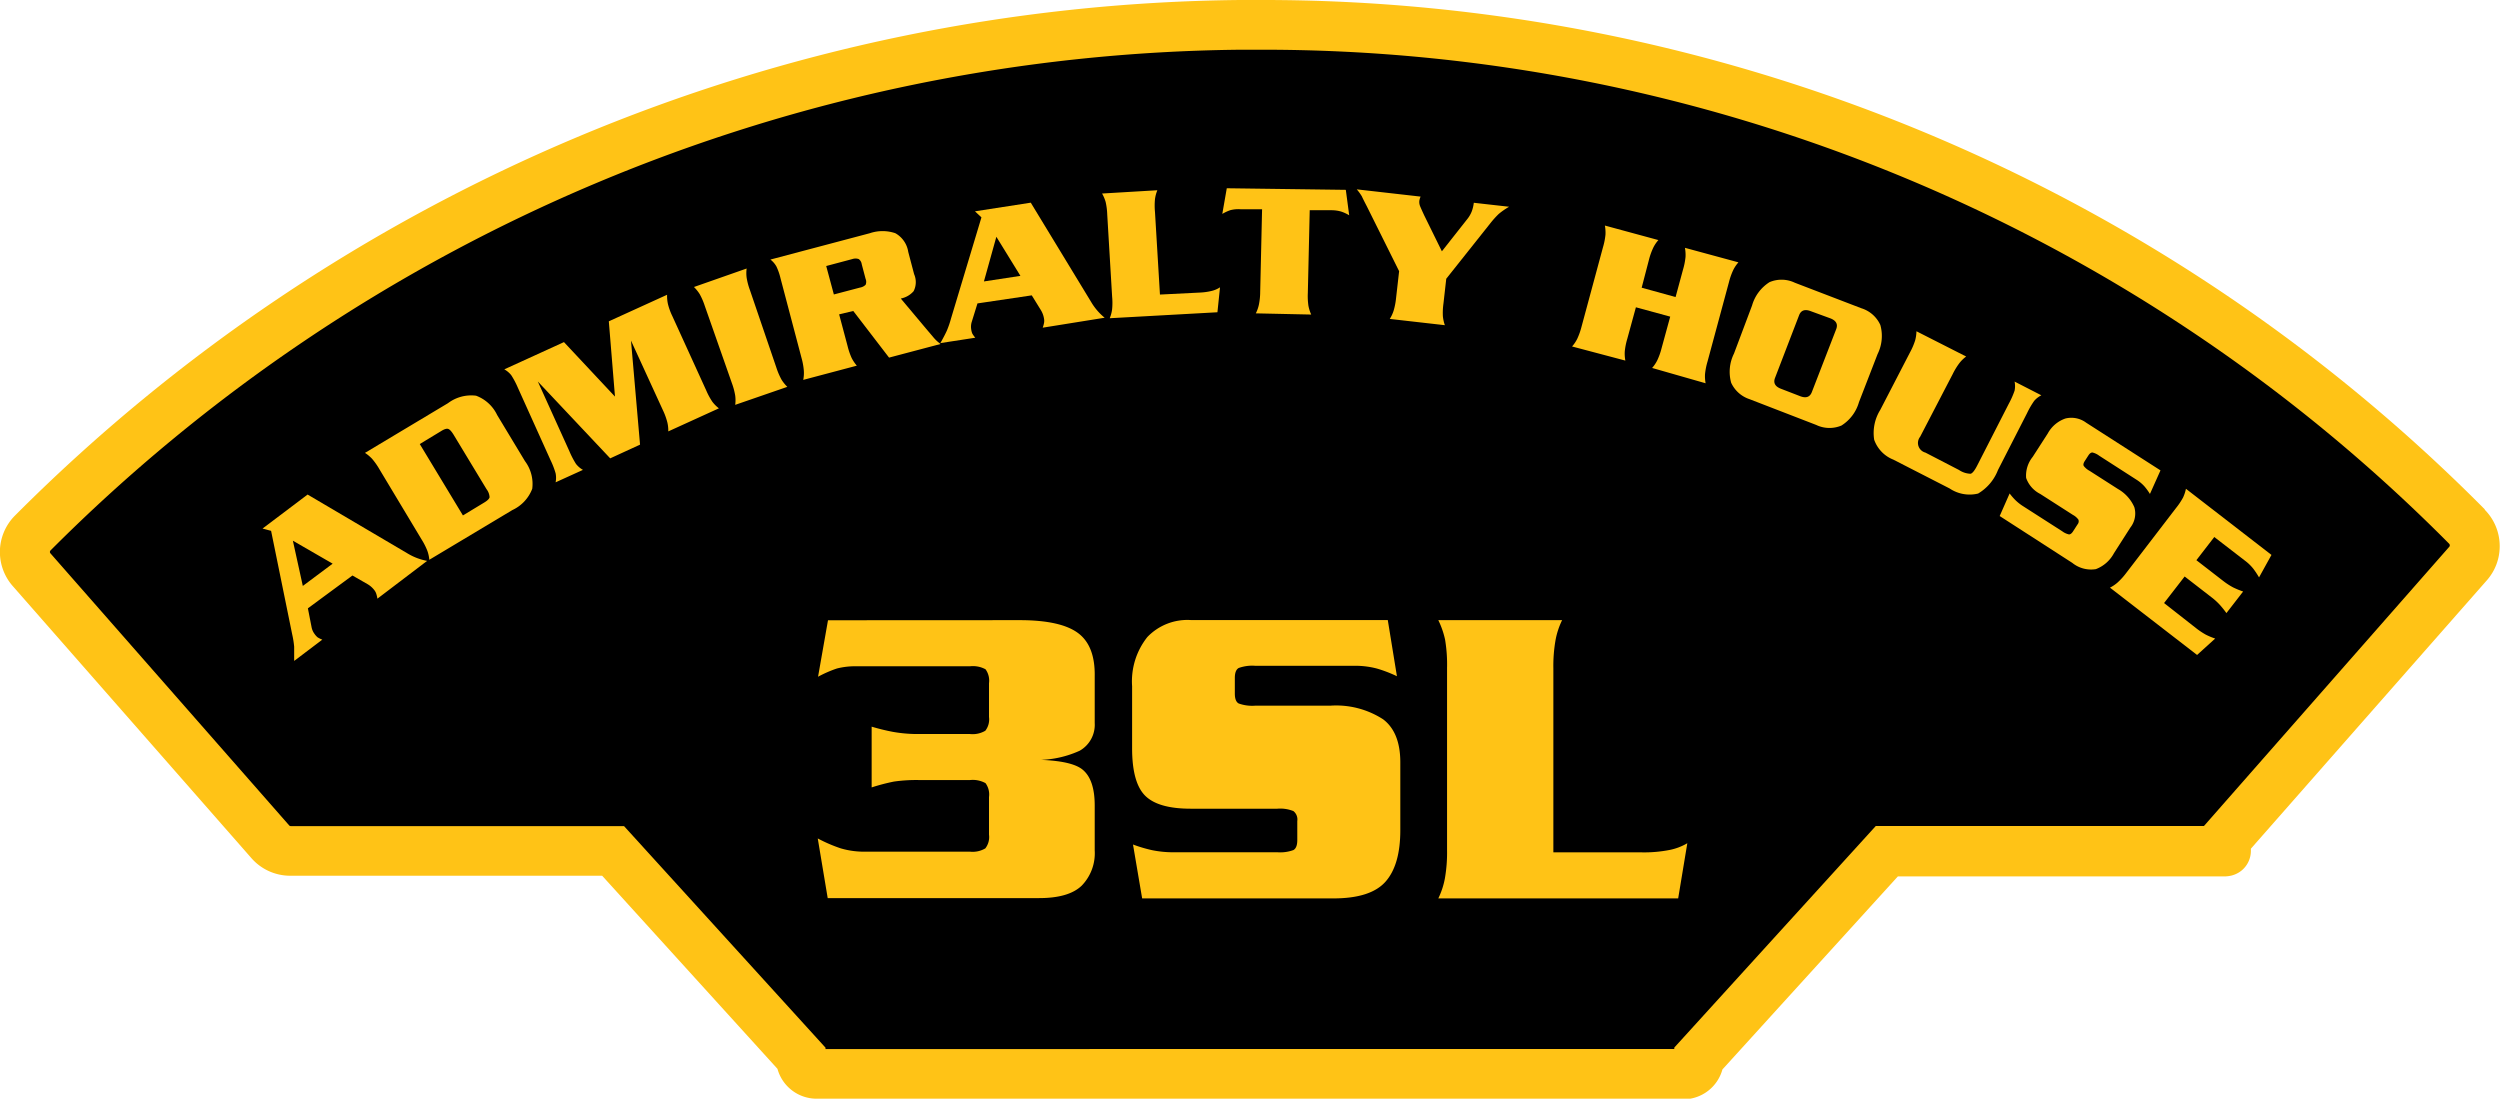 <svg id="Layer_1" data-name="Layer 1" xmlns="http://www.w3.org/2000/svg" viewBox="0 0 251.39 110.48"><defs><style>.cls-1{fill:#ffc316;}</style></defs><title>3</title><path d="M250,53A170.54,170.54,0,0,0,126.62,2.5,173.91,173.91,0,0,0,5.2,53.59a2.71,2.71,0,0,0-.13,3.7l24,27.36a2.7,2.7,0,0,0,2,.92H63.57l18.87,20.76A1.62,1.62,0,0,0,84,108h87.19a1.62,1.62,0,0,0,1.58-1.66l18.87-20.76h33.89c.78,0-.52-.33,0-.92l24.6-28A2.71,2.71,0,0,0,250,53Z" transform="translate(-1.92 0)"/><path class="cls-1" d="M84,110.48a4.08,4.08,0,0,1-3.9-3h0L62.47,88.06H31.11a5.18,5.18,0,0,1-3.91-1.77h0l-24-27.36a5.19,5.19,0,0,1-1.29-3.42h0a5.19,5.19,0,0,1,1.53-3.68h0A176.4,176.4,0,0,1,126.59,0h2A173,173,0,0,1,251.79,51.23h0L250,53l1.77-1.75a5.2,5.2,0,0,1,1.51,3.67h0A5.17,5.17,0,0,1,252,58.34h0l-23.74,27c0,.06,0,.13,0,.2h0a2.56,2.56,0,0,1-.94,2h0a2.61,2.61,0,0,1-1,.5h0a3.21,3.21,0,0,1-.8.09H192.76l-17.64,19.41a4.08,4.08,0,0,1-3.9,3H84Zm86.28-5v-.14l20.26-22.28h33l.07-.08h0l24.6-28a.2.2,0,0,0,.05-.15h0a.23.23,0,0,0-.07-.16h0A168,168,0,0,0,128.63,5h-2A171.41,171.41,0,0,0,7,55.35H7a.22.22,0,0,0-.06.16h0a.2.2,0,0,0,.06.14h0L31,83a.21.21,0,0,0,.16.07H64.67l20.26,22.28v.14Z" transform="translate(-1.92 0)"/><path class="cls-1" d="M104.44,62.36q4.11,0,5.86,1.28T112,68V72.7a3,3,0,0,1-1.51,2.79,10.28,10.28,0,0,1-5,.9q4.07,0,5.29,1T112,81v4.51a4.68,4.68,0,0,1-1.31,3.55q-1.31,1.26-4.33,1.25H85.15l-1-6a14.79,14.79,0,0,0,2.32,1,8.3,8.3,0,0,0,2.54.33H99.45a2.51,2.51,0,0,0,1.55-.33,1.86,1.86,0,0,0,.37-1.38V80.15a1.93,1.93,0,0,0-.35-1.4,2.65,2.65,0,0,0-1.57-.31H94.38a15.76,15.76,0,0,0-2.56.15,19.79,19.79,0,0,0-2.25.59V73.07a21.38,21.38,0,0,0,2.12.52,14.14,14.14,0,0,0,2.69.22h5.07a2.51,2.51,0,0,0,1.55-.33,1.86,1.86,0,0,0,.37-1.38V68.7a1.93,1.93,0,0,0-.35-1.4A2.66,2.66,0,0,0,99.45,67H88.08a7.36,7.36,0,0,0-2,.22,12,12,0,0,0-1.9.83l1-5.68Z" transform="translate(-1.92 0)"/><path class="cls-1" d="M142.39,68a13.15,13.15,0,0,0-2-.77,8.51,8.51,0,0,0-2.32-.28h-9.93a4,4,0,0,0-1.66.22q-.39.22-.39,1v1.57q0,.79.39,1a4,4,0,0,0,1.66.22h7.56A8.68,8.68,0,0,1,141,72.33q1.73,1.31,1.73,4.33v6.82q0,3.5-1.49,5.18T136,90.34H116.77l-.92-5.42a14.18,14.18,0,0,0,1.92.57,10.59,10.59,0,0,0,2.27.21h10.32a3.87,3.87,0,0,0,1.62-.22c.26-.15.39-.48.39-1V82.56a1.07,1.07,0,0,0-.39-1,3.55,3.55,0,0,0-1.62-.24h-8.7q-3.28,0-4.59-1.31t-1.31-4.77V69a7.16,7.16,0,0,1,1.53-4.94,5.57,5.57,0,0,1,4.37-1.71h19.81Z" transform="translate(-1.92 0)"/><path class="cls-1" d="M167,85.71a13.35,13.35,0,0,0,2.8-.24,5.66,5.66,0,0,0,1.79-.68l-.92,5.55H146.55a7.84,7.84,0,0,0,.66-2,15,15,0,0,0,.22-2.84V67.17a15.16,15.16,0,0,0-.2-2.86,8.63,8.63,0,0,0-.68-1.95H159a7.79,7.79,0,0,0-.66,2,15,15,0,0,0-.22,2.84V85.71Z" transform="translate(-1.92 0)"/><path class="cls-1" d="M32.88,61.17l.37,1.89a1.65,1.65,0,0,0,.31.7,1.72,1.72,0,0,0,.3.33,2.79,2.79,0,0,0,.47.23l-2.83,2.14q0-.92,0-1.43a9.38,9.38,0,0,0-.2-1.25l-2.12-10.4-.86-.23,4.53-3.42,10.1,5.95a5.86,5.86,0,0,0,1.92.72l-5,3.8a3,3,0,0,0-.12-.51,1.15,1.15,0,0,0-.16-.31,2.36,2.36,0,0,0-.71-.64l-1.52-.87Zm2.49-4.49-4-2.31,1,4.55Z" transform="translate(-1.92 0)"/><path class="cls-1" d="M40.07,47.18a6.82,6.82,0,0,0-.74-1.05,3.86,3.86,0,0,0-.71-.59l8.35-5a3.88,3.88,0,0,1,2.82-.75,3.82,3.82,0,0,1,2.12,1.94l2.8,4.64a3.82,3.82,0,0,1,.73,2.78,3.88,3.88,0,0,1-2,2.14l-8.35,5a3.52,3.52,0,0,0-.2-.91,6.74,6.74,0,0,0-.58-1.14Zm8.4,4.65,2.13-1.29q.5-.3.55-.54a1.44,1.44,0,0,0-.3-.8l-3.29-5.44q-.33-.55-.57-.63t-.73.23l-2.13,1.29Z" transform="translate(-1.92 0)"/><path class="cls-1" d="M63.14,32.31,69,29.64a3.82,3.82,0,0,0,.08.91,6.06,6.06,0,0,0,.44,1.22l3.42,7.5a6.81,6.81,0,0,0,.62,1.14,3.45,3.45,0,0,0,.65.65l-5.09,2.32a3.51,3.51,0,0,0-.1-.93,6.71,6.71,0,0,0-.44-1.2l-3.21-7,.91,10.46-3,1.38L56,38.36l3.17,7a8.56,8.56,0,0,0,.67,1.29,2.36,2.36,0,0,0,.7.6l-2.75,1.25a2.33,2.33,0,0,0,0-.91,8.39,8.39,0,0,0-.52-1.34L54,39a8.41,8.41,0,0,0-.67-1.27,2.34,2.34,0,0,0-.7-.59l6-2.74,5.13,5.48Z" transform="translate(-1.92 0)"/><path class="cls-1" d="M75.85,40.71a3.52,3.52,0,0,0,0-.93,6.75,6.75,0,0,0-.33-1.24l-2.73-7.78a6.77,6.77,0,0,0-.51-1.18,3.87,3.87,0,0,0-.58-.72L77,27a3.48,3.48,0,0,0,0,.93,6.65,6.65,0,0,0,.33,1.24L80,37a6.83,6.83,0,0,0,.51,1.18,3.87,3.87,0,0,0,.58.72Z" transform="translate(-1.92 0)"/><path class="cls-1" d="M86.3,31.61l.85,3.19A6.83,6.83,0,0,0,87.56,36a3.84,3.84,0,0,0,.52.77l-5.39,1.43a3.52,3.52,0,0,0,.06-.93A6.72,6.72,0,0,0,82.52,36l-2.11-8A6.06,6.06,0,0,0,80,26.81a2.29,2.29,0,0,0-.61-.71l10-2.65a4,4,0,0,1,2.56,0,2.6,2.6,0,0,1,1.3,1.88l.59,2.24a2,2,0,0,1-.05,1.71,2.29,2.29,0,0,1-1.29.74L95,33l.78.92a3.92,3.92,0,0,0,.72.67l-5.18,1.37-3.6-4.69Zm-.53-2,2.62-.69a1.07,1.07,0,0,0,.57-.28.75.75,0,0,0,0-.6l-.39-1.48a.76.76,0,0,0-.3-.51,1,1,0,0,0-.64,0L85,26.75Z" transform="translate(-1.92 0)"/><path class="cls-1" d="M100.21,30.51l-.57,1.84a1.64,1.64,0,0,0-.06.76,1.7,1.7,0,0,0,.11.43,2.69,2.69,0,0,0,.3.42l-3.51.54q.45-.8.66-1.27a9.32,9.32,0,0,0,.41-1.2l3.06-10.17-.65-.61,5.61-.87,6.08,10A5.89,5.89,0,0,0,113,31.95l-6.23,1a3,3,0,0,0,.14-.51,1.14,1.14,0,0,0,0-.35,2.37,2.37,0,0,0-.32-.9l-.92-1.49Zm4.32-2.77-2.42-3.93-1.25,4.49Z" transform="translate(-1.92 0)"/><path class="cls-1" d="M122.56,29.42a6,6,0,0,0,1.25-.18,2.56,2.56,0,0,0,.79-.35l-.26,2.51L113.51,32a3.52,3.52,0,0,0,.24-.9,6.71,6.71,0,0,0,0-1.28l-.49-8.23a6.81,6.81,0,0,0-.16-1.28,3.88,3.88,0,0,0-.36-.85l5.56-.33a3.52,3.52,0,0,0-.24.9,6.72,6.72,0,0,0,0,1.28l.5,8.31Z" transform="translate(-1.92 0)"/><path class="cls-1" d="M137.25,19.09l.34,2.56a3.94,3.94,0,0,0-.79-.37,3.46,3.46,0,0,0-1-.14l-2.18,0-.19,8.32a6.89,6.89,0,0,0,.06,1.29,3.89,3.89,0,0,0,.28.88l-5.57-.12a3.52,3.52,0,0,0,.31-.88,6.68,6.68,0,0,0,.13-1.27l.19-8.32-2.18,0a3.28,3.28,0,0,0-1,.09,4.34,4.34,0,0,0-.82.38l.45-2.58Z" transform="translate(-1.92 0)"/><path class="cls-1" d="M142.61,27.27l-3.25-6.53q-.36-.69-.5-1a5,5,0,0,0-.51-.7l6.42.73a1.63,1.63,0,0,0-.12.38,1.12,1.12,0,0,0,.06.56q.1.25.42.94l1.78,3.62,2.53-3.21a3,3,0,0,0,.48-.82,3.73,3.73,0,0,0,.2-.85l3.55.4a7.3,7.3,0,0,0-1.05.73,9.25,9.25,0,0,0-.82.91l-4.45,5.6-.28,2.48a6.83,6.83,0,0,0-.06,1.29,3.83,3.83,0,0,0,.2.9l-5.54-.63a3.5,3.5,0,0,0,.39-.84A6.72,6.72,0,0,0,142.3,30Z" transform="translate(-1.92 0)"/><path class="cls-1" d="M170.41,29.87l.75-2.77a6.86,6.86,0,0,0,.25-1.26,3.91,3.91,0,0,0-.06-.92l5.38,1.46a3.48,3.48,0,0,0-.52.77,6.72,6.72,0,0,0-.43,1.21l-2.16,8a6.87,6.87,0,0,0-.25,1.26,3.85,3.85,0,0,0,.06.92L168.05,37a3.54,3.54,0,0,0,.52-.77,6.71,6.71,0,0,0,.43-1.21l.87-3.18-3.45-.94-.87,3.18a6.77,6.77,0,0,0-.25,1.26,3.81,3.81,0,0,0,.06.92L160,34.84a3.51,3.51,0,0,0,.52-.77,6.79,6.79,0,0,0,.43-1.21l2.16-8a6.87,6.87,0,0,0,.25-1.26,3.91,3.91,0,0,0-.06-.92l5.38,1.46a3.49,3.49,0,0,0-.52.78,6.64,6.64,0,0,0-.43,1.21L167,28.93Z" transform="translate(-1.92 0)"/><path class="cls-1" d="M178.1,30.72a4.11,4.11,0,0,1,1.76-2.35,3.09,3.09,0,0,1,2.54.06L189.1,31A3.1,3.1,0,0,1,191,32.68a4.1,4.1,0,0,1-.28,2.93l-1.87,4.83a4.11,4.11,0,0,1-1.76,2.35,3.09,3.09,0,0,1-2.54-.06l-6.7-2.59A3.1,3.1,0,0,1,176,38.49a4.1,4.1,0,0,1,.28-2.93ZM180.41,38q-.29.75.59,1.09l1.94.75q.88.34,1.17-.41l2.45-6.33q.29-.75-.59-1.09L184,31.29q-.88-.34-1.17.41Z" transform="translate(-1.92 0)"/><path class="cls-1" d="M198.91,47.26a2.21,2.21,0,0,0,1.17.38q.28-.08.67-.85l3.17-6.2a8.45,8.45,0,0,0,.58-1.31,2.35,2.35,0,0,0,0-.91l2.69,1.38a2.32,2.32,0,0,0-.72.56,8.41,8.41,0,0,0-.72,1.24l-2.92,5.71a4.73,4.73,0,0,1-2,2.37,3.6,3.6,0,0,1-2.86-.51l-5.66-2.9a3.35,3.35,0,0,1-1.93-2,4.39,4.39,0,0,1,.61-3l3-5.8a6.75,6.75,0,0,0,.51-1.19,3.84,3.84,0,0,0,.13-.92l5,2.54a3.49,3.49,0,0,0-.67.65,6.76,6.76,0,0,0-.67,1.09L195,43.92a1,1,0,0,0,.53,1.59Z" transform="translate(-1.92 0)"/><path class="cls-1" d="M218.11,49.67a5.93,5.93,0,0,0-.57-.78,3.84,3.84,0,0,0-.81-.67L213,45.82a1.8,1.8,0,0,0-.68-.32c-.13,0-.26.09-.39.28l-.38.59c-.13.2-.16.36-.1.48a1.8,1.8,0,0,0,.58.49l2.86,1.83A3.89,3.89,0,0,1,216.54,51a2.28,2.28,0,0,1-.4,2.05l-1.65,2.58a3.44,3.44,0,0,1-1.82,1.6,3,3,0,0,1-2.37-.63L203,51.89l1-2.27a6.34,6.34,0,0,0,.59.68,4.8,4.8,0,0,0,.81.63l3.9,2.5a1.75,1.75,0,0,0,.67.31q.2,0,.39-.28l.47-.73a.48.48,0,0,0,.09-.47,1.61,1.61,0,0,0-.55-.48l-3.29-2.11a2.87,2.87,0,0,1-1.42-1.61,3,3,0,0,1,.66-2.12l1.52-2.36a3.21,3.21,0,0,1,1.78-1.5,2.5,2.5,0,0,1,2.07.42l7.48,4.8Z" transform="translate(-1.92 0)"/><path class="cls-1" d="M222.73,63.15a7.4,7.4,0,0,0,1,.67,6.92,6.92,0,0,0,.94.39l-1.82,1.65-8.76-6.77a3.52,3.52,0,0,0,.77-.52,6.73,6.73,0,0,0,.86-.95l5-6.52a6.89,6.89,0,0,0,.72-1.07,4,4,0,0,0,.29-.88l8.6,6.65-1.25,2.26a9,9,0,0,0-.56-.85,4.57,4.57,0,0,0-.88-.85L224.58,54l-1.8,2.33,2.7,2.09a7,7,0,0,0,1,.65,8.78,8.78,0,0,0,1,.41l-1.68,2.17a9.57,9.57,0,0,0-.61-.77,6.33,6.33,0,0,0-.89-.82l-2.7-2.09-2.07,2.67Z" transform="translate(-1.92 0)"/></svg>